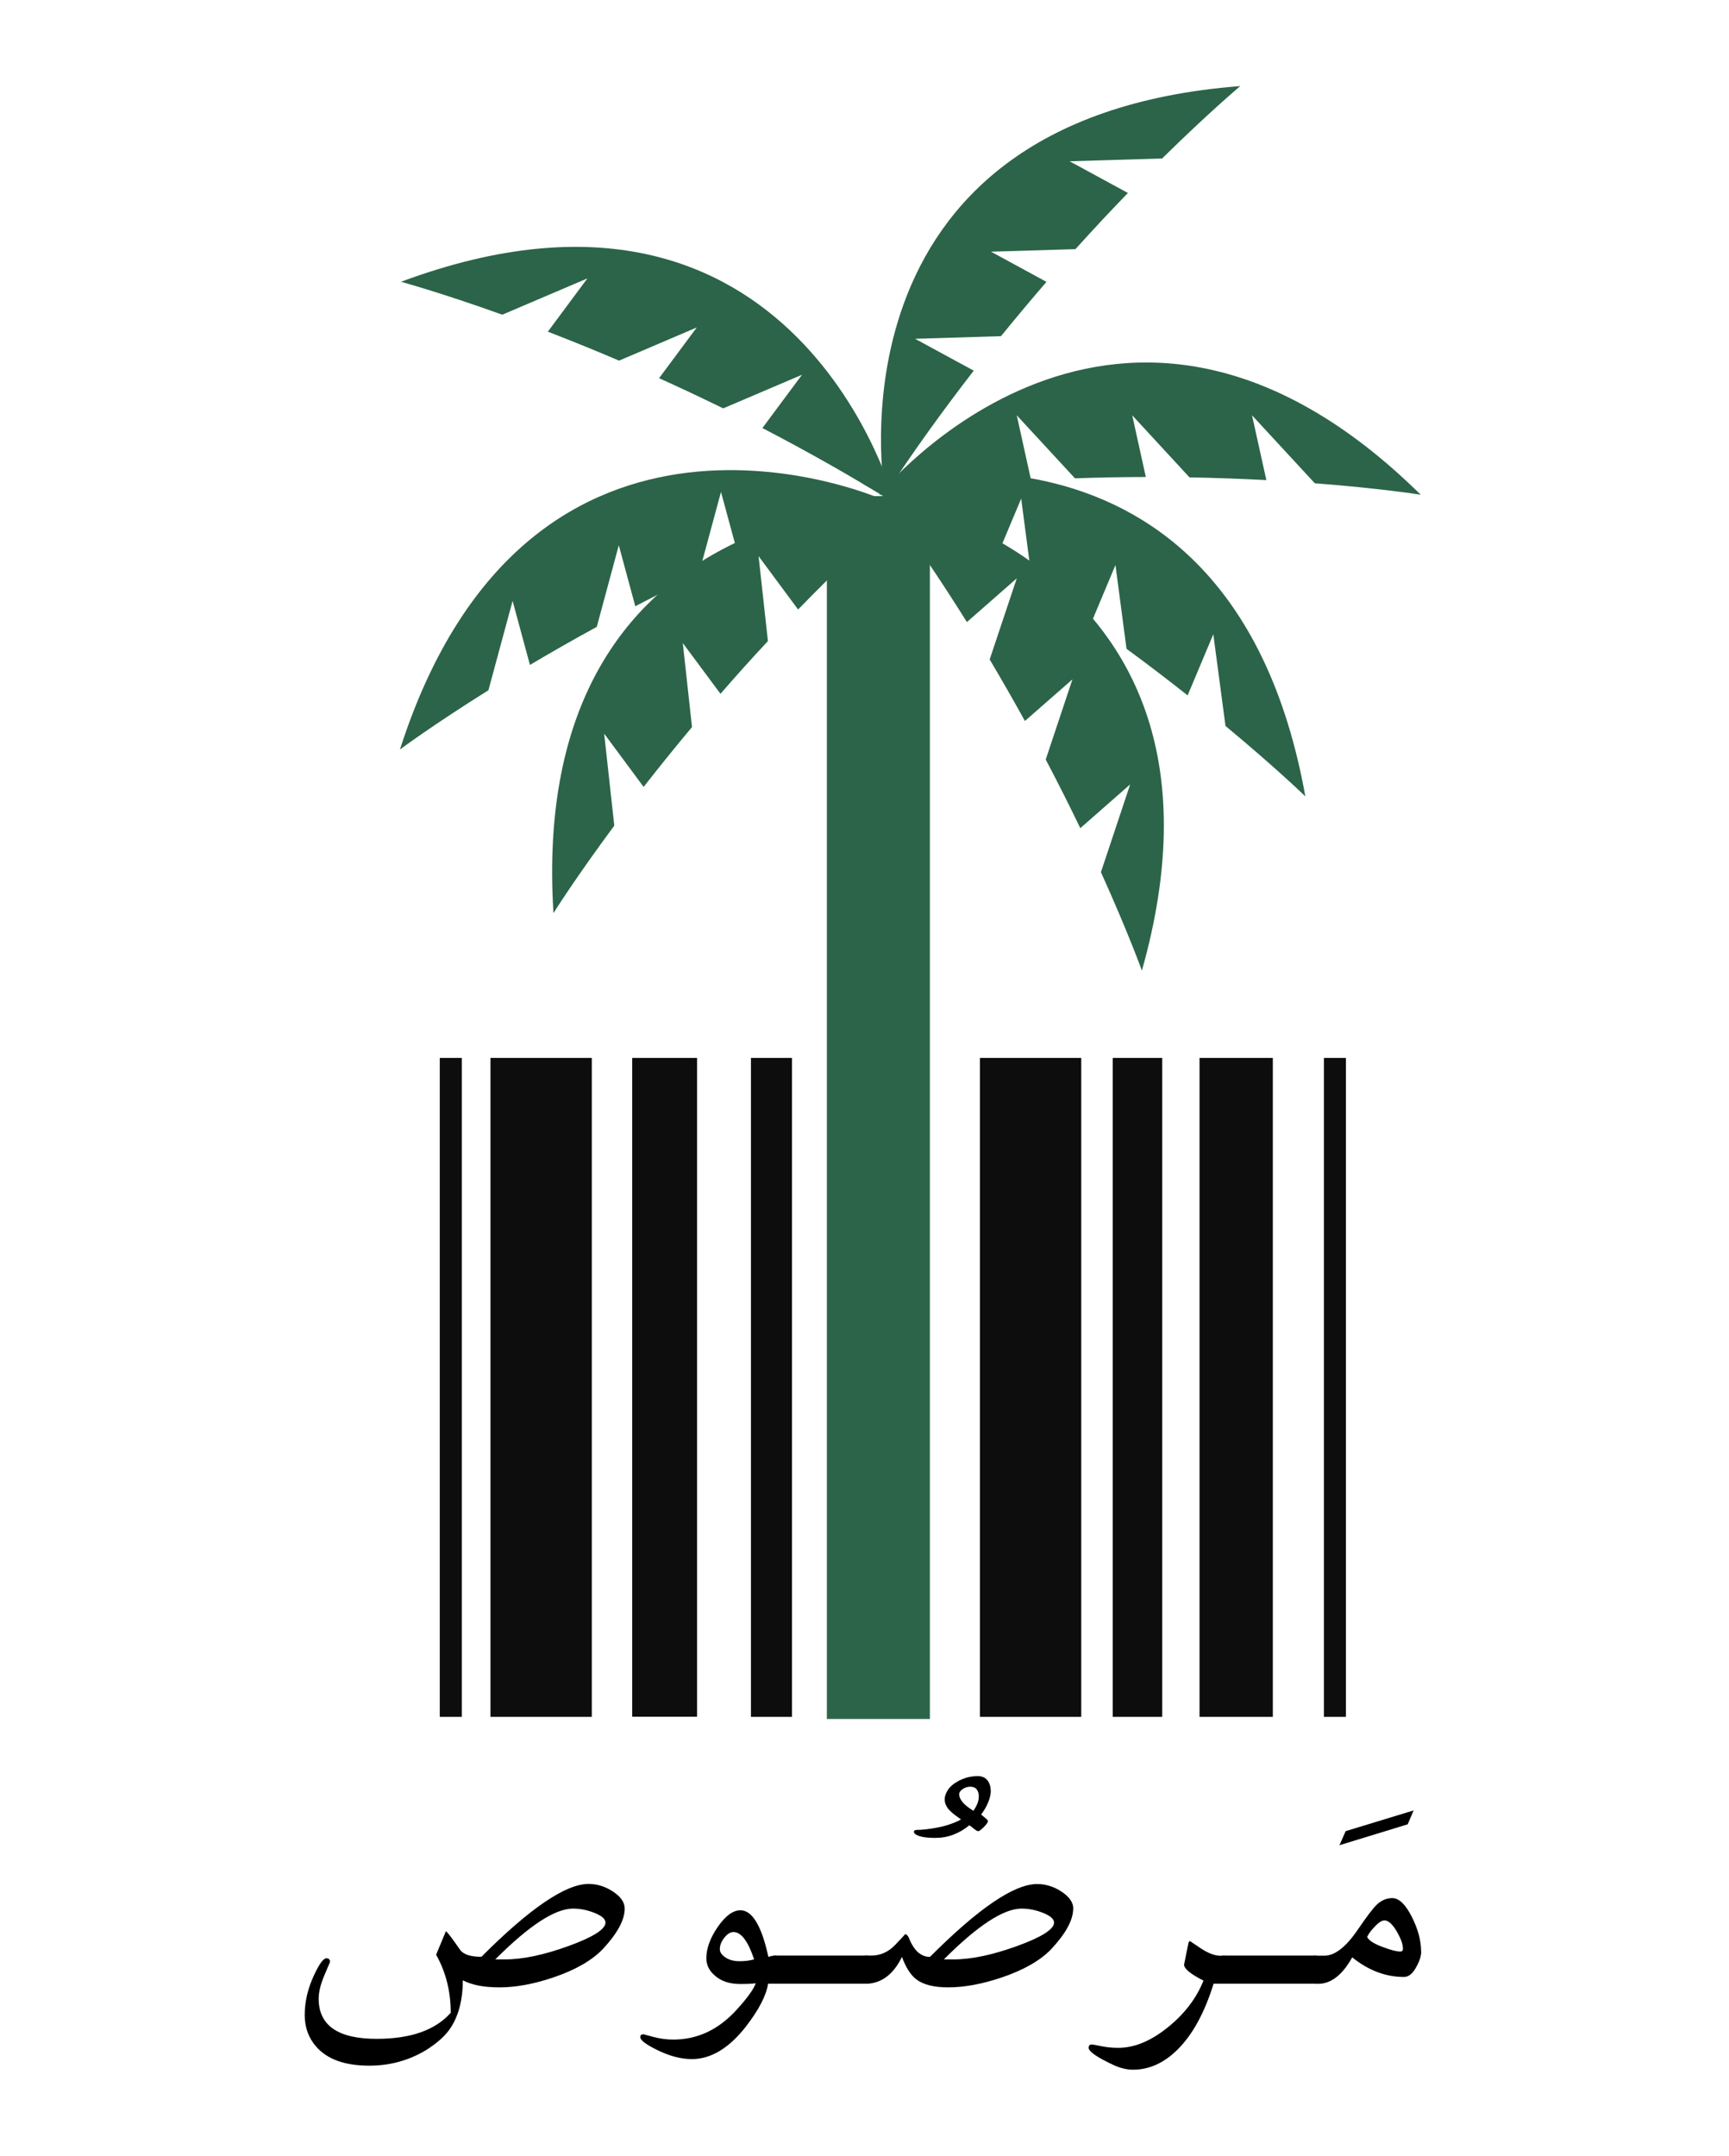 <?xml version="1.0" encoding="UTF-8"?>
<svg id="Layer_1" xmlns="http://www.w3.org/2000/svg" xmlns:xlink="http://www.w3.org/1999/xlink" viewBox="0 0 184.47 229.89">
  <defs>
    <style>
      .cls-1 {
        clip-path: url(#clippath-21);
      }

      .cls-2 {
        clip-path: url(#clippath-6);
      }

      .cls-3 {
        clip-path: url(#clippath-7);
      }

      .cls-4 {
        clip-path: url(#clippath-17);
      }

      .cls-5 {
        clip-path: url(#clippath-15);
      }

      .cls-6 {
        clip-path: url(#clippath-18);
      }

      .cls-7 {
        clip-path: url(#clippath-4);
      }

      .cls-8 {
        clip-path: url(#clippath-22);
      }

      .cls-9 {
        fill: #0d0d0e;
      }

      .cls-10 {
        clip-path: url(#clippath-9);
      }

      .cls-11 {
        clip-path: url(#clippath-10);
      }

      .cls-12 {
        fill: #2c6449;
      }

      .cls-13 {
        clip-path: url(#clippath-11);
      }

      .cls-14 {
        fill: none;
      }

      .cls-15 {
        clip-path: url(#clippath-1);
      }

      .cls-16 {
        clip-path: url(#clippath-5);
      }

      .cls-17 {
        clip-path: url(#clippath-20);
      }

      .cls-18 {
        clip-path: url(#clippath-8);
      }

      .cls-19 {
        clip-path: url(#clippath-3);
      }

      .cls-20 {
        clip-path: url(#clippath-12);
      }

      .cls-21 {
        clip-path: url(#clippath-14);
      }

      .cls-22 {
        clip-path: url(#clippath-19);
      }

      .cls-23 {
        clip-path: url(#clippath-16);
      }

      .cls-24 {
        clip-path: url(#clippath-2);
      }

      .cls-25 {
        clip-path: url(#clippath-13);
      }

      .cls-26 {
        clip-path: url(#clippath);
      }
    </style>
    <clipPath id="clippath">
      <rect class="cls-14" x="52.33" y="112.82" width="10.81" height="70.27"/>
    </clipPath>
    <clipPath id="clippath-1">
      <rect class="cls-14" x="46.92" y="112.82" width="2.35" height="70.27"/>
    </clipPath>
    <clipPath id="clippath-2">
      <rect class="cls-14" x="67.45" y="112.82" width="6.92" height="70.27"/>
    </clipPath>
    <clipPath id="clippath-3">
      <rect class="cls-14" x="93.74" y="38.53" width="58.23" height="14.32"/>
    </clipPath>
    <clipPath id="clippath-4">
      <path class="cls-14" d="M108.48,44.29l6.21,6.72c2.62-.09,5.14-.14,7.56-.14l-1.45-6.58,6.11,6.62c2.94.05,5.68.16,8.2.29l-1.53-6.91,6.7,7.25c7.07.54,11.3,1.22,11.3,1.22-32.2-31.73-57.78,0-57.78,0,5.6-.76,11.04-1.25,16.21-1.54l-1.53-6.93h0Z"/>
    </clipPath>
    <clipPath id="clippath-5">
      <rect class="cls-14" x="58.84" y="53.75" width="38.29" height="43.78"/>
    </clipPath>
    <clipPath id="clippath-6">
      <path class="cls-14" d="M80.93,59.27l1,9.1c-1.79,1.91-3.47,3.79-5.06,5.62l-4.02-5.41.98,8.96c-1.89,2.25-3.61,4.4-5.16,6.38l-4.21-5.68,1.08,9.81c-4.22,5.69-6.49,9.33-6.49,9.33-2.83-45.13,37.9-43.61,37.9-43.61-4.25,3.72-8.19,7.52-11.8,11.23l-4.23-5.71h0Z"/>
    </clipPath>
    <clipPath id="clippath-7">
      <rect class="cls-14" x="42.67" y="50.01" width="51.47" height="29.91"/>
    </clipPath>
    <clipPath id="clippath-8">
      <path class="cls-14" d="M76.93,52.44l-2.39,8.83c-2.36,1.13-4.61,2.26-6.76,3.38l-1.76-6.5-2.35,8.7c-2.58,1.41-4.97,2.78-7.13,4.06l-1.85-6.83-2.58,9.53c-6.01,3.76-9.44,6.32-9.44,6.32,13.82-43.05,51.19-26.78,51.19-26.78-5.31,1.92-10.36,4.01-15.08,6.15l-1.86-6.85h0Z"/>
    </clipPath>
    <clipPath id="clippath-9">
      <rect class="cls-14" x="42.73" y="26.21" width="52.81" height="27.53"/>
    </clipPath>
    <clipPath id="clippath-10">
      <path class="cls-14" d="M85.58,39.96l-8.42,3.59c-2.35-1.15-4.63-2.22-6.84-3.22l4.02-5.41-8.29,3.54c-2.71-1.16-5.25-2.18-7.6-3.09l4.22-5.68-9.08,3.87c-6.67-2.39-10.81-3.51-10.81-3.51,42.37-15.77,52.72,23.64,52.72,23.64-4.8-2.99-9.57-5.66-14.16-8.04l4.24-5.7h0Z"/>
    </clipPath>
    <clipPath id="clippath-11">
      <rect class="cls-14" x="93.74" y="9.18" width="38.69" height="43.67"/>
    </clipPath>
    <clipPath id="clippath-12">
      <path class="cls-14" d="M97.66,36.13l9.14-.28c1.65-2.03,3.27-3.96,4.85-5.79l-5.92-3.22,9.01-.27c1.97-2.18,3.85-4.19,5.6-5.99l-6.22-3.38,9.87-.3c5.05-4.97,8.34-7.72,8.34-7.72-45.08,3.47-37.92,43.59-37.92,43.59,3.1-4.73,6.31-9.15,9.48-13.24l-6.24-3.39h0Z"/>
    </clipPath>
    <clipPath id="clippath-13">
      <rect class="cls-14" x="93.74" y="52.85" width="30.61" height="50.77"/>
    </clipPath>
    <clipPath id="clippath-14">
      <path class="cls-14" d="M108.49,61.65l-2.9,8.68c1.34,2.25,2.59,4.44,3.76,6.56l5.07-4.44-2.85,8.55c1.37,2.6,2.6,5.06,3.69,7.32l5.32-4.67-3.12,9.36c2.92,6.46,4.37,10.5,4.37,10.5,12.3-43.51-27.83-50.64-27.83-50.64,3.37,4.54,6.41,9.08,9.16,13.47l5.34-4.68h0Z"/>
    </clipPath>
    <clipPath id="clippath-15">
      <rect class="cls-14" x="92.02" y="50.14" width="47.31" height="35.18"/>
    </clipPath>
    <clipPath id="clippath-16">
      <path class="cls-14" d="M108.95,53.16l1.19,9.07c2.19,1.43,4.27,2.85,6.26,4.25l2.61-6.22,1.18,8.93c2.37,1.74,4.55,3.41,6.52,4.97l2.74-6.52,1.3,9.78c5.45,4.52,8.52,7.51,8.52,7.51-8.01-44.49-47.2-33.32-47.2-33.32,5.01,2.6,9.74,5.35,14.14,8.09l2.75-6.54Z"/>
    </clipPath>
    <clipPath id="clippath-17">
      <rect class="cls-14" x="88.22" y="52.91" width="10.99" height="130.41"/>
    </clipPath>
    <clipPath id="clippath-18">
      <rect class="cls-14" x="80.12" y="112.82" width="4.38" height="70.27"/>
    </clipPath>
    <clipPath id="clippath-19">
      <rect class="cls-14" x="118.72" y="112.82" width="5.28" height="70.27"/>
    </clipPath>
    <clipPath id="clippath-20">
      <rect class="cls-14" x="104.55" y="112.82" width="10.81" height="70.27"/>
    </clipPath>
    <clipPath id="clippath-21">
      <rect class="cls-14" x="127.98" y="112.82" width="7.82" height="70.27"/>
    </clipPath>
    <clipPath id="clippath-22">
      <rect class="cls-14" x="141.25" y="112.82" width="2.35" height="70.27"/>
    </clipPath>
  </defs>
  <g class="cls-26">
    <path class="cls-9" d="M44.79,110.69h20.49v74.52h-20.49v-74.52Z"/>
  </g>
  <g class="cls-15">
    <path class="cls-9" d="M44.79,110.69h20.49v74.52h-20.49v-74.52Z"/>
  </g>
  <g class="cls-24">
    <path class="cls-9" d="M67.45,112.82h6.92v70.26h-6.92v-70.26Z"/>
  </g>
  <g class="cls-19">
    <g class="cls-7">
      <path class="cls-12" d="M40.55,7.05h113.16v178.24H40.55V7.05Z"/>
    </g>
  </g>
  <g class="cls-16">
    <g class="cls-2">
      <path class="cls-12" d="M40.55,7.05h113.16v178.24H40.55V7.05Z"/>
    </g>
  </g>
  <g class="cls-3">
    <g class="cls-18">
      <path class="cls-12" d="M40.55,7.05h113.16v178.24H40.55V7.05Z"/>
    </g>
  </g>
  <g class="cls-10">
    <g class="cls-11">
      <path class="cls-12" d="M40.55,7.05h113.16v178.24H40.55V7.05Z"/>
    </g>
  </g>
  <g class="cls-13">
    <g class="cls-20">
      <path class="cls-12" d="M40.55,7.05h113.16v178.24H40.55V7.05Z"/>
    </g>
  </g>
  <g class="cls-25">
    <g class="cls-21">
      <path class="cls-12" d="M40.55,7.05h113.16v178.24H40.55V7.05Z"/>
    </g>
  </g>
  <g class="cls-5">
    <g class="cls-23">
      <path class="cls-12" d="M40.55,7.05h113.16v178.24H40.55V7.05Z"/>
    </g>
  </g>
  <g class="cls-4">
    <path class="cls-12" d="M40.55,7.05h113.16v178.24H40.55V7.05Z"/>
  </g>
  <g class="cls-6">
    <path class="cls-9" d="M40.55,7.05h113.16v178.24H40.55V7.05Z"/>
  </g>
  <g class="cls-22">
    <path class="cls-9" d="M40.55,7.05h113.16v178.24H40.55V7.05Z"/>
  </g>
  <g class="cls-17">
    <path class="cls-9" d="M40.55,7.05h113.16v178.24H40.55V7.05Z"/>
  </g>
  <g class="cls-1">
    <path class="cls-9" d="M40.55,7.05h113.16v178.24H40.55V7.05Z"/>
  </g>
  <g class="cls-8">
    <path class="cls-9" d="M40.55,7.05h113.16v178.24H40.55V7.05Z"/>
  </g>
  <path d="M66.65,203.54c0,1.2-.77,2.63-2.32,4.3-1.16,1.22-2.93,2.24-5.29,3.04-2.1.71-4.01,1.06-5.73,1.06s-2.94-.25-3.93-.75c0,1.98-.41,3.63-1.22,4.94-.53.87-1.44,1.71-2.72,2.51-1.83,1.1-3.84,1.65-6.03,1.65-2.58,0-4.46-.66-5.64-1.99-.84-.94-1.26-2.07-1.26-3.41,0-1.42.33-2.83.99-4.24.56-1.21,1-1.81,1.32-1.81.26,0,.39.13.39.39,0,.01-.2.49-.61,1.44-.4.95-.6,1.77-.6,2.48,0,2.85,2.06,4.28,6.18,4.28,3.64,0,6.27-.93,7.91-2.78,0-2.28-.52-4.34-1.56-6.19l1.04-2.5c.1,0,.6.65,1.5,1.95.34.51,1.11.77,2.29.77,5.18-5.18,8.99-7.77,11.43-7.77.92,0,1.79.27,2.62.82.83.55,1.24,1.15,1.24,1.81ZM64.6,205.04c0-.38-.38-.72-1.14-1.03-.76-.31-1.54-.47-2.33-.47-1.92,0-4.69,1.81-8.29,5.42h1.01c1.92,0,4.19-.48,6.81-1.43,2.62-.95,3.94-1.79,3.94-2.5Z"/>
  <path d="M82.84,211.55h-.89c-.2,1.27-1,2.81-2.4,4.61-1.8,2.29-3.72,3.43-5.74,3.43-1.14,0-2.37-.32-3.69-.97-1.21-.59-1.81-1.05-1.81-1.38,0-.2.12-.3.36-.3-.03,0,.31.09,1.02.28.71.19,1.42.29,2.13.29,2.59,0,4.85-1.06,6.78-3.19,1.13-1.24,1.81-2.18,2.03-2.82-.38.06-.93.08-1.66.08-1.16,0-2.07-.31-2.74-.93-.58-.51-.87-1.12-.87-1.81,0-1.02.39-2.12,1.18-3.29.83-1.22,1.65-1.83,2.46-1.83,1.26,0,2.26,1.66,2.98,4.97.29-.09.57-.14.85-.14v3ZM80.46,208.96c-.65-1.95-1.38-2.92-2.21-2.92-.32,0-.65.2-.97.6-.32.4-.48.81-.48,1.23,0,.32.2.61.6.88.4.27.9.4,1.51.4s1.11-.07,1.56-.2Z"/>
  <path d="M82.84,211.55c-.92,0-1.38-.5-1.38-1.5s.46-1.5,1.38-1.5h9.78v3h-9.78Z"/>
  <path d="M105.71,190.98c0,.34-.09.74-.26,1.18-.17.44-.43.89-.77,1.35.18.15.35.29.5.42.16.13.23.22.23.29,0,.06-.05.14-.13.26-.08.12-.19.24-.3.35-.12.12-.23.22-.35.32-.11.09-.19.13-.25.13-.08,0-.15-.02-.23-.08-.08-.05-.16-.11-.25-.18-.08-.07-.17-.13-.25-.2-.08-.07-.16-.12-.24-.16-.5.42-1.06.75-1.68.99-.62.24-1.27.35-1.95.35-.76,0-1.33-.07-1.71-.2-.38-.13-.56-.28-.56-.45,0-.13.1-.2.3-.2.28,0,.62-.02,1.02-.07.41-.05.84-.11,1.28-.2.45-.09.89-.21,1.31-.36.43-.14.8-.31,1.11-.49-.22-.16-.44-.31-.65-.47-.21-.16-.4-.32-.56-.49-.17-.17-.3-.36-.39-.56-.1-.2-.14-.41-.14-.63,0-.3.11-.63.34-.99.23-.36.62-.69,1.18-.99.37-.18.71-.31,1.04-.38.33-.07.64-.11.95-.11.46,0,.81.15,1.04.44.24.29.36.67.36,1.14ZM104.43,191.55c0-.3-.08-.54-.23-.73-.15-.19-.38-.28-.68-.28s-.57.09-.82.26c-.24.17-.36.35-.36.53,0,.58.5,1.17,1.52,1.78.16-.23.29-.47.4-.72.11-.26.17-.54.17-.84Z"/>
  <path d="M112.46,205.04c0-.38-.38-.72-1.14-1.03-.76-.31-1.54-.47-2.33-.47-1.92,0-4.69,1.81-8.29,5.42h1.01c1.92,0,4.19-.48,6.81-1.43,2.62-.95,3.94-1.79,3.94-2.5ZM114.5,203.54c0,1.2-.77,2.63-2.32,4.3-1.16,1.22-2.93,2.24-5.29,3.04-2.1.71-4.01,1.06-5.73,1.06-1.51,0-2.64-.28-3.39-.85-.61-.46-1.12-1.26-1.54-2.4-.87,1.79-2.07,2.74-3.61,2.86-.92,0-1.38-.5-1.38-1.5s.46-1.5,1.38-1.5h.34c.97,0,1.82-.38,2.55-1.14.73-.76,1.08-1.14,1.04-1.14.16,0,.3.13.42.39.53,1.35,1.28,2.03,2.25,2.03,5.17-5.18,8.98-7.77,11.43-7.77.92,0,1.79.27,2.62.82.83.55,1.24,1.15,1.24,1.81Z"/>
  <path d="M130.69,211.55h-1.21c-.96,3.1-2.25,5.45-3.86,7.04-1.44,1.42-3.02,2.13-4.73,2.13-.68,0-1.37-.17-2.07-.49-1.78-.83-2.67-1.45-2.67-1.85,0-.24.12-.35.36-.35.07,0,.4.06.98.18.58.12,1.18.18,1.82.18,1.73,0,3.51-.74,5.34-2.23,1.76-1.43,3.01-3.08,3.75-4.94-1.38-.7-2.07-1.27-2.07-1.7l.45-2.23c.03-.18.09-.28.2-.28-.01,0,.37.26,1.15.78.78.52,1.49.78,2.12.78h.44v3Z"/>
  <path d="M130.69,211.55c-.92,0-1.38-.5-1.38-1.5s.46-1.5,1.38-1.5h9.78v3h-9.78Z"/>
  <path d="M150.82,193.07l-.63,1.48-7.28,2.23.66-1.5,7.25-2.21Z"/>
  <path d="M151.63,208.12c0,.47-.17,1.01-.51,1.62-.38.72-.82,1.09-1.33,1.09-1.96,0-3.79-.7-5.52-2.09-1.05,1.88-2.26,2.82-3.63,2.82h-.18c-.92,0-1.38-.5-1.38-1.5s.46-1.5,1.38-1.5h.85c1.1,0,2.28-.91,3.53-2.74.95-1.39,1.63-2.3,2.07-2.72.49-.45,1.03-.68,1.64-.68.71,0,1.41.67,2.09,2.02.65,1.29.98,2.52.98,3.69ZM149.68,207.8c0-.45-.21-1.04-.63-1.78-.47-.81-.92-1.22-1.34-1.22-.28,0-.63.22-1.04.67-.38.38-.65.75-.81,1.1.2.39.78.75,1.73,1.09.82.31,1.42.46,1.82.46.18,0,.28-.11.28-.32Z"/>
</svg>